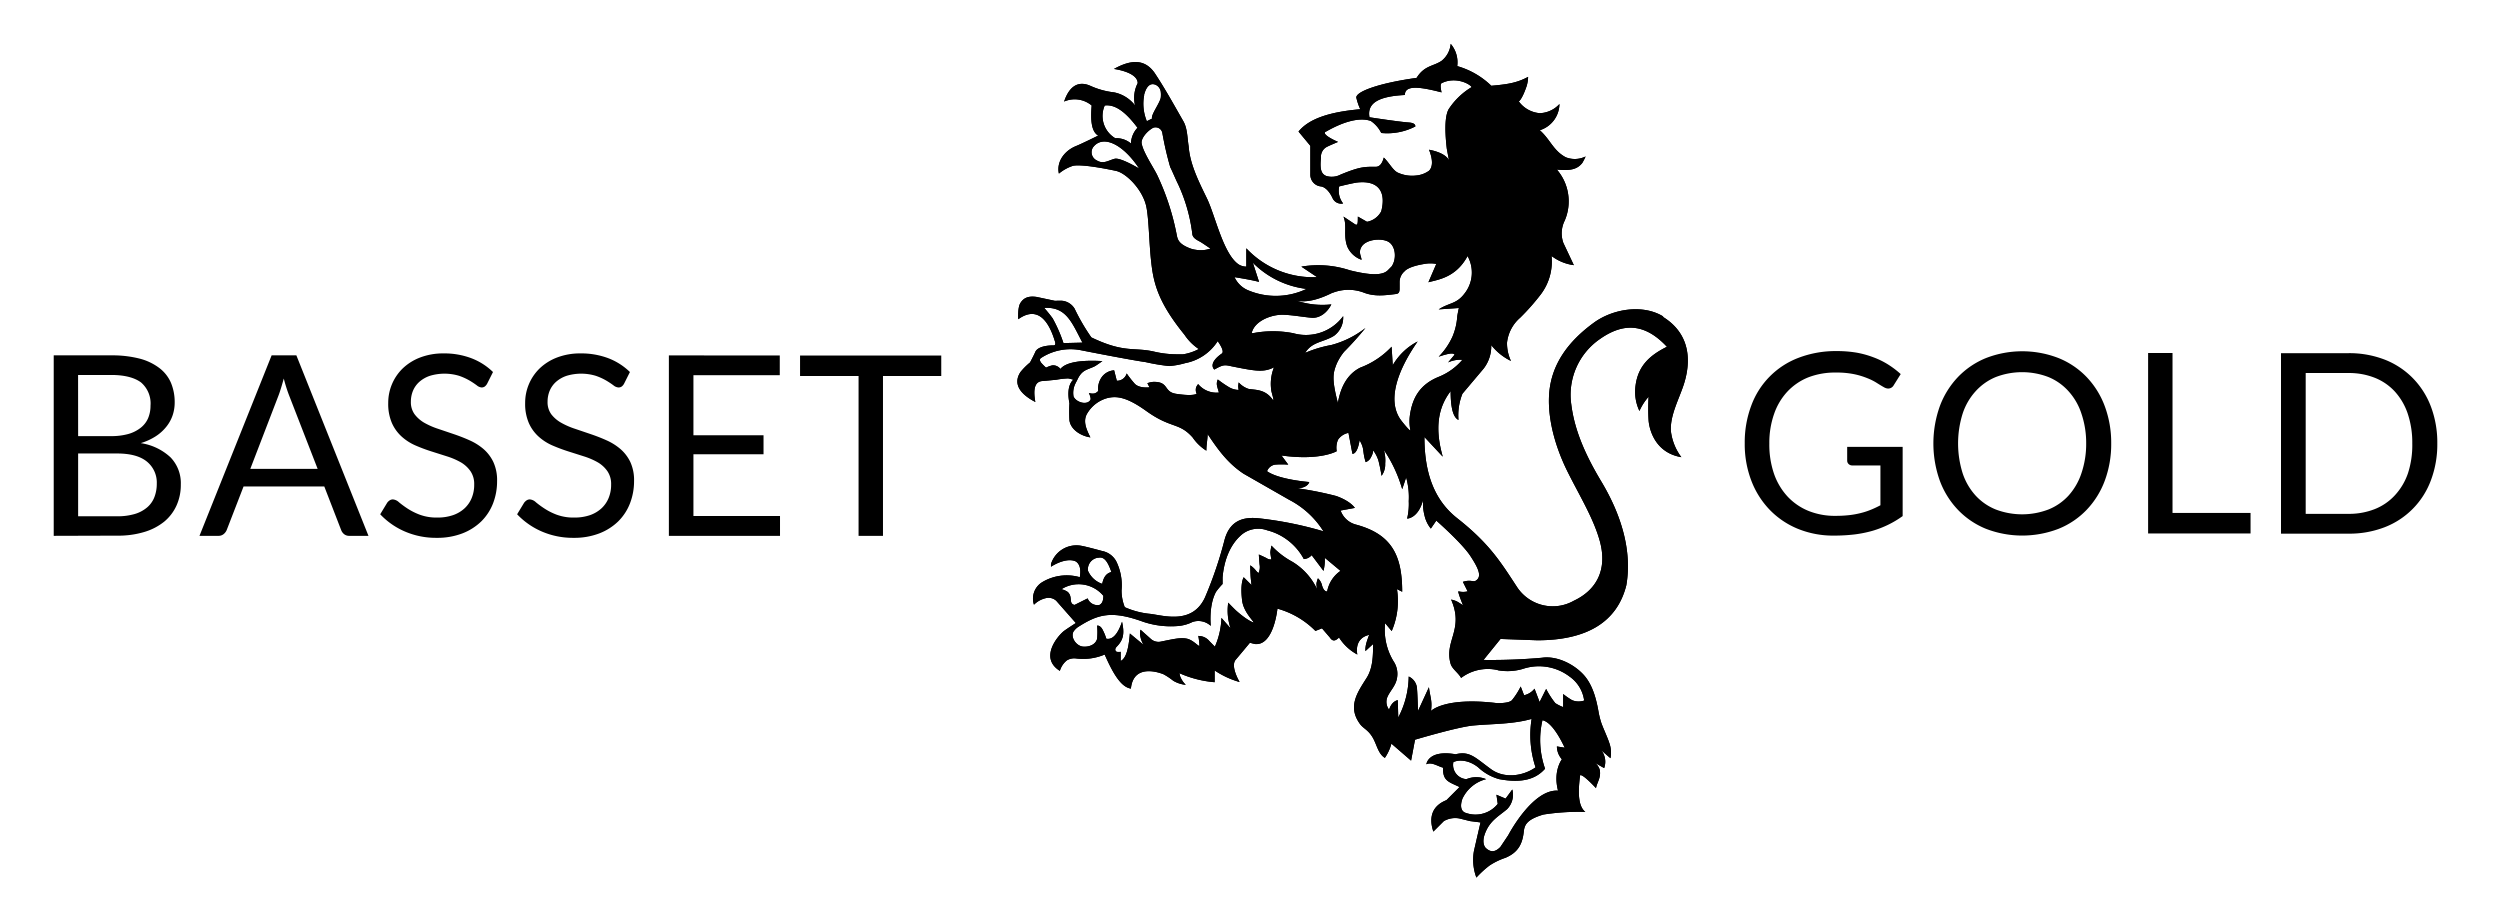 <svg xmlns="http://www.w3.org/2000/svg" viewBox="0 0 526.37 189.44"><defs><style>.cls-1{isolation:isolate;}.cls-2{mix-blend-mode:soft-light;}</style></defs><title>B&amp;amp;G_logo_new</title><g class="cls-1"><g id="Layer_1" data-name="Layer 1"><path d="M315.37,141.12a11.36,11.36,0,0,0,5.24-.28,10.69,10.69,0,0,1,9.93,1.66,7.31,7.31,0,0,1,3,5,3.61,3.61,0,0,1-2.54-.08,15.32,15.32,0,0,1-1.88-1.3v2.76a8.89,8.89,0,0,1-1.65-.83,17.19,17.19,0,0,1-1.93-3l-1.38,2.76L323.09,145a3.8,3.8,0,0,1-2.2,1.38l-.71-1.84a14.87,14.87,0,0,1-1.89,2.94,2.56,2.56,0,0,1-1.11.43,9.24,9.24,0,0,1-2.09.12c-11-1.31-13.79,1.66-13.79,1.66.28-2.21-.17-2.82-.44-5l-2.3,5s-.1-3.38-.2-4.5a3,3,0,0,0-1.76-2.75,19.06,19.06,0,0,1-2.2,8.63l-.1-3.65s-1.24.14-1.83,2a2.71,2.71,0,0,1-.4-2.56c.55-1.38,1.78-2.4,2.06-4.06a4.74,4.74,0,0,0-.56-3.31,12.69,12.69,0,0,1-1.93-8.28l1.38,1.66a16,16,0,0,0,1.11-8.83l1.1.55c0-7.72-2.25-12.15-9.82-14.16a4.68,4.68,0,0,1-3.15-2.94l3-.55s-.86-1.42-3.94-2.51a73.39,73.39,0,0,0-8.2-1.63c1.1,0,2.26-.41,2.54-1.31,0,0-6.41-.49-8.89-2.28a2.2,2.2,0,0,1,1.66-1.38,17,17,0,0,1,2.81,0l-1.43-1.93C278,97.05,281.44,95,281.44,95a4.29,4.29,0,0,1,.27-2.41,3.46,3.46,0,0,1,2.21-1.45l.83,4.41c.55,0,1.16-.7,1.51-2.86,1.11,1.93.52,2.16,1.28,4.61a2,2,0,0,0,1.15-1.1,3.16,3.16,0,0,0,.43-1.38,7.3,7.3,0,0,1,1.1,2.13c.44,1.7.66,3.23.66,3.23a4,4,0,0,0,.77-2.59,7.86,7.86,0,0,0-.28-2.86,28.64,28.64,0,0,1,3.86,8.27l.83-2.48a15.35,15.35,0,0,1,.55,5,13.33,13.33,0,0,1-.34,3.67s2.35,0,3.38-4a9.9,9.9,0,0,0,.27,3.31,6.69,6.69,0,0,0,1.34,2.79l1.15-1.68s5.36,4.69,7.17,7.44,2.48,4.42,1.1,5.24c-.55.28-1.08-.3-2.67.22l1,2a3.94,3.94,0,0,1-1.9,0c-.36-.2.93,2.94.93,2.94s-1-.68-1.36-.85a5.22,5.22,0,0,0-1.15-.36c2.77,6.32-1.49,8.67-.11,13.5.32,1.12,1.65,1.93,2.21,3a9.33,9.33,0,0,1,7.72-1.65m13.52,18.76s-1.92,2.42-.83,6.62c-5.41-.35-10.48,9.38-10.48,9.38l-1.66,2.48c-1.1,1.11-2,1.16-3,.28-.48-.4-.84-1.46-.28-3,1-2.79,2.88-3.71,4.69-5.24a4.32,4.32,0,0,0,1.1-4.14L317,168.15l-1.93-.82.28,1.93a6,6,0,0,1-6.62,1.93c-1.1-.28-1.38-1.38-.83-3a7.56,7.56,0,0,1,5-4.14,5.4,5.4,0,0,0-4.14,0,3,3,0,0,1-2.76-3.58c1.1-.55,3.21-.52,5.24,1.1a10.52,10.52,0,0,0,4.42,2.48c4.78.89,7.72,0,9.65-2.2a18.3,18.3,0,0,1-.55-10.21c1.38.28,3,2.21,4.69,5.79l-1.65-.27a4.16,4.16,0,0,0,1.1,2.76m-49.44-35.39s-.75.19-1.14-1.4a2.91,2.91,0,0,0-.83-1.37,4.8,4.8,0,0,0-.31,1.11,5.56,5.56,0,0,0,.13,1.18,13.43,13.43,0,0,0-5.24-5.79,16.93,16.93,0,0,1-4.37-3.39s-.22,1.09-.23,1.45a12.89,12.89,0,0,0,.22,1.48,1.64,1.64,0,0,1-1-.27c-.32-.19-1.65-.78-1.65-.78s.12,1.66.16,2.1a3,3,0,0,1-.21,1.79s-.16,0-.64-.61a5.15,5.15,0,0,0-1.11-1s0,1.16.06,2c0,.55.21,2.16.21,2.16l-1.65-1.65s-.8,1.14-.33,4.93c.31,2.43,2.52,4.39,2.41,4.61,0,0-1.22-.33-3.69-2.53-.43-.39-1.65-1.66-1.65-1.66a11.55,11.55,0,0,0,.5,5.41l-1.93-2.21a16.3,16.3,0,0,1-1.38,6.07L254.65,135a3,3,0,0,0-2.35-1.1,13.86,13.86,0,0,1,.24,2.07c-.18.22-1.33-1.25-2.7-1.51s-2.8.1-5.52.65a2.41,2.41,0,0,1-2.06-.63l-2.13-1.9a3.23,3.23,0,0,0,0,1.56,5.21,5.21,0,0,0,.64,1.63l-2.88-2.39c-.27,3.31-.82,5.24-1.93,5.79v-1.93a2.73,2.73,0,0,1-.82,0c-.26-.1-.57-.52,0-1.1,1.4-1.43,1.65-2.76,1.1-5.24-.83,2.48-1.93,3.86-3.31,3.58a10.53,10.53,0,0,0-.74-1.82c-.52-1.07-1.19-.94-1.19-.94a15.38,15.38,0,0,1,0,2.76c-.29,1.21-1.66,1.79-3,1.66s-2.62-1.86-2-3.12A3.51,3.51,0,0,1,227,132c4.21-2.68,7-3.51,13.68-1.09a18.25,18.25,0,0,0,7.63.87,8.43,8.43,0,0,0,2.76-.82,3.83,3.83,0,0,1,3.86.82s-.48-4.28,1.1-7.17a14.62,14.62,0,0,1,1.38-1.65v-1.38c.28-3.31,1.43-6.88,4.14-9.11a5.5,5.5,0,0,1,5.24-.82,12.18,12.18,0,0,1,7.73,6.06,2.37,2.37,0,0,0,1.65-.82l2.49,3.31a9.59,9.59,0,0,0,.27-2.76l3.31,2.76a6.74,6.74,0,0,0-2.81,4.34m-53.19,2.83c-1.33-.3-.29-1.69-1.43-2.73a3.75,3.75,0,0,0-1.33-.58,6.78,6.78,0,0,1,8.83,1.38c0,1.1-.28,1.65-.83,1.93a2.21,2.21,0,0,1-2.48-1.38Zm5-9.93c1.11-.28,1.93.55,2.76,3-1.1.28-1.65,1.11-1.93,2.49a5,5,0,0,1-3-2.76,2.46,2.46,0,0,1,2.2-2.76m29.53-36.87s-.09.59-.09.79.08.77.08.77a4.1,4.1,0,0,1-2.09-.62,21.56,21.56,0,0,1-2.29-1.58,2,2,0,0,0-.15,1.39c.07.35.39,1.36.39,1.36a5,5,0,0,1-4.38-1.78,2.46,2.46,0,0,0-.44.73,1.92,1.92,0,0,0,.13,1.32c-.92.47-3.26.16-4.33,0-2.68-.41-1.45-2.52-4.68-2.52a4,4,0,0,0-1.37.29l.45.86s-2.11.28-3.1-.74a22.73,22.73,0,0,1-1.71-2.18,2.1,2.1,0,0,1-2.08,1.54l-.56-2.2a3.48,3.48,0,0,0-2.75,1.65,4.18,4.18,0,0,0-.6,2.69,1.66,1.66,0,0,1-.8.53,2.2,2.2,0,0,1-1.17-.11s.52,1.11.34,1.44c-.67,1.23-3,.58-3.57-.69a4.45,4.45,0,0,1,.28-2.48c.09-.24.47-.93.47-.93,1-2.26,2.1-2.16,3.67-2.93.44-.22,1.65-1.11,1.65-1.11-4.69-.27-7.72.28-8.83,1.66a1.94,1.94,0,0,0-1.67-.77,5.83,5.83,0,0,0-1.36.49,11.18,11.18,0,0,1-1-1c-.46-.61-.27-.84-.11-1a11.37,11.37,0,0,1,8.56-1.65s10.11,2,13.51,2.48a42.61,42.61,0,0,0,4.95.83,16.34,16.34,0,0,0,3.37-.61,10.42,10.42,0,0,0,6.86-4.63s1.59,2.1.87,2.61c-3.09,2.17-1.57,3.37-1.57,3.37,1.93-1.1,2.17-1,3.7-.67,5,1,6.65,1.31,8.86.2a9.35,9.35,0,0,0-.55,5c.08.44.73,2.46.25,1.79-1.56-2.21-3.62-2-5.07-2.25a4.77,4.77,0,0,1-2.07-1.37M221.67,67.08a28.13,28.13,0,0,0-1.82-2.25c4.69-.3,5.86,3.17,8.06,7.31l-4,.1a30.56,30.56,0,0,0-2.25-5.16m30.27-14.47a5.37,5.37,0,0,1-1.4-.33c-2.31-.9-2.57-1.8-2.76-2.76a52.58,52.58,0,0,0-4.14-12.69c-.85-1.71-2.93-4.76-3.26-6.64-.18-1.06,1.21-2.65,2.43-3.29a1.45,1.45,0,0,1,1.93,1.1,66.77,66.77,0,0,0,1.66,7.18c.55,1.1,1.1,2.48,1.65,3.58a35,35,0,0,1,3,10.49c.06.9,1.14,1.36,1.65,1.65s2.17,1.44,2.17,1.44a6.25,6.25,0,0,1-3,.27M234.69,33.43c-1.33.35-2.36,1.19-3.74.36a1.91,1.91,0,0,1-.83-2.75c2-2.72,6.25-.83,9.73,4.45,0,0-3.95-2.38-5.16-2.06M232.6,22.21c2.21-.28,4.42,1.38,6.9,4.69a5.07,5.07,0,0,0-1.38,3.31,4.82,4.82,0,0,0-3.31-1.11,5.45,5.45,0,0,1-2.21-6.89M240.88,20c.62-2.41,1.7-2.46,2.45-2.14a1.89,1.89,0,0,1,1.06,1.43,5.51,5.51,0,0,1,0,1.33c-.29,1.24-2.1,3.6-1.83,4.35l-1.1.55a9.7,9.7,0,0,1-.55-5.52M265.1,59.37l-1.32-4.06a19.1,19.1,0,0,0,11.31,5.52,15,15,0,0,1-12.42.24,5.47,5.47,0,0,1-2.75-2.72c1.65.27,3.41.56,5.18,1m15.51,2.29a9.11,9.11,0,0,1,6.62,0c2.21.83,4.36.55,6.62.27.55-.06.83-.27.83-1.1v-1.5a3,3,0,0,1,1.05-2.19s.67-1,4.19-1.55a6.71,6.71,0,0,1,2.49,0l-1.66,3.86c1.93-.55,5.78-.93,8.24-5.52a7.13,7.13,0,0,1-.72,8c-1.67,2.14-3.17,1.81-5.35,3.23l4.24-.29s-.29,1.35-.34,1.8a13.14,13.14,0,0,1-1,4.22,14.71,14.71,0,0,1-2.91,4.24,16.93,16.93,0,0,1,2.05-.6c.71-.12,1-.13,1.32.15l-1.38,1.65a5.94,5.94,0,0,1,3-.55,12.79,12.79,0,0,1-5,3.59c-4.1,1.67-5.59,4.62-6.07,8.27a9.64,9.64,0,0,0,.11,2.9c.19.64-1.74-1.69-2.18-2.36-2.57-3.93-.69-9.92,3.72-16.26a12.93,12.93,0,0,0-5.24,5L293,73a17.38,17.38,0,0,1-6.59,4.4c-2.76,1.38-4.17,4.15-4.72,7.46-1.37-5.24-1-6.39-.24-8.31A11.46,11.46,0,0,1,283,74.06a65.55,65.55,0,0,0,4.49-5,19.86,19.86,0,0,1-7.18,3.58,25.39,25.39,0,0,0-5.51,1.66c1.45-2.39,3.84-2.21,6.06-3.59a4.75,4.75,0,0,0,1.94-4.14,9.73,9.73,0,0,1-10.49,3.59,22.36,22.36,0,0,0-8.55,0c-.28,0-.2-.18-.1-.44.73-2,3.35-3.19,5.62-3.42,1.71-.18,5.19.48,6.92.6s3.29-1.15,4.11-2.81a17.2,17.2,0,0,1-7.45-.83c2.21.56,5-.27,7.73-1.65m10.76-28.43c-.28,1.11-.79,1.92-1.66,1.94-2.28,0-3.25-.1-7.45,1.65a4,4,0,0,1-3,.28c-1.05-.43-1.38-1.37-1.11-3.86a2.34,2.34,0,0,1,1.11-2.2c.59-.33,2.48-1.11,2.48-1.11-2.48-1.1-3.31-1.93-2.48-2.2,3.86-2.21,7.17-3,9.38-2.21A6.49,6.49,0,0,1,290.82,28,12.82,12.82,0,0,0,298,26.62c0-.55-.55-.77-1.38-.83-2.08-.14-8.28-1.1-8.28-1.1-.55-3,1.94-4.41,7.45-4.69,0-1.93,2.48-1.93,7.73-.55,0,0-.43-1.71,0-1.93,2.75-1.41,5.79,0,6.34.82a14.93,14.93,0,0,0-4.69,4.42c-.83,1.1-1.1,3.86-.55,8.55l.46,2.45c-.85-1.73-4.2-2.23-4.2-2.23.87,2.2.77,3.65,0,4.42a5.41,5.41,0,0,1-2.68,1,7.21,7.21,0,0,1-4-.65c-1-.58-1.66-1.94-2.76-3.05m58.76,33.39C345.92,64,339.57,65,335.51,68c-5.25,3.85-9.18,8.84-9.38,15.73-.15,4.94,1.39,10.54,4,15.74,2.5,5,5.47,9.8,6.75,14.61,1.58,6-.83,10.21-5.52,12.41a9,9,0,0,1-11.86-2.75c-3.53-5.38-5.82-9.21-12.69-14.63-4.77-3.76-6.9-9.38-6.9-17.1l3.86,4.14c-1.65-5.8-1.1-10.21,1.66-13.8,0,3.59.55,5.52,1.65,6.07a12.22,12.22,0,0,1,.83-5.52l4.42-5.24a7.71,7.71,0,0,0,1.65-5A12,12,0,0,0,318.13,76a8.81,8.81,0,0,1-.83-3.86,8.1,8.1,0,0,1,2.76-5.24,46.33,46.33,0,0,0,4.41-5,11.5,11.5,0,0,0,2.21-8,9.91,9.91,0,0,0,4.69,1.93l-2.21-4.69a6,6,0,0,1,.28-4.68,10.22,10.22,0,0,0-1.65-10.76c2.75.27,4.25,0,5.35-1.38a12.38,12.38,0,0,0,.71-1.38,5.13,5.13,0,0,1-4.19.17c-2.63-1.4-3.26-3.76-5.46-5.69a5.89,5.89,0,0,0,4.14-5.52,5.85,5.85,0,0,1-4.14,1.93,6.05,6.05,0,0,1-4.42-2.48s.65-.32,1.63-3.17a7.11,7.11,0,0,0,.33-2c-2.49,1.37-4.72,1.6-7.75,1.88a17,17,0,0,0-7.17-4.14,6,6,0,0,0-1.38-4.69,5.13,5.13,0,0,1-1.93,3.59c-1.74,1.17-3.6.94-5.25,3.58-8,1.11-12.74,2.89-12.69,4.14A12.44,12.44,0,0,0,286.4,23c-6.34.56-10.76,1.94-13,4.7l2.49,3v6.07a2.47,2.47,0,0,0,2.2,2.48c.87.1,1.81,1,2.49,2.49a2,2,0,0,0,2.21,1.1,4.38,4.38,0,0,1-.83-3.59s2.88-.72,3.86-.83c4.39-.46,6.07,1.93,5,6.07a4.25,4.25,0,0,1-3,2.21l-1.93-1.1c0,1.38,0,1.93-.55,1.65l-2.48-1.65c.82,1.93-.09,3.91.82,6.34a5.11,5.11,0,0,0,3,2.76c-.12-.88-.71-1.62,0-2.76.95-1.53,4-1.84,5.52-1.1,1.65.82,1.93,3.59.82,5.24l-.82.83c-1.11,1.1-3.59,1.1-8,0A21.19,21.19,0,0,0,274,56.14l3.31,2.21a19.2,19.2,0,0,1-14.9-6.07v3.86a3.05,3.05,0,0,1-1.62-.47c-3.24-2.19-4.95-10.35-6.66-13.87s-3.58-7.18-3.86-11c-.28-1.66-.24-3.73-1.1-5.24-1.9-3.31-3.87-6.9-6.07-10.21-1.94-2.76-4.69-3-8.56-.83,0,0,5,.62,5,3a6.76,6.76,0,0,0-.55,4.69,7.41,7.41,0,0,0-4.42-2.76,16.63,16.63,0,0,1-5-1.38c-2.48-1.1-4.41,0-5.52,3.31a5.56,5.56,0,0,1,5.8.83c-.28,3.31,0,5.52,1.37,6.34,0,0-3.48,1.73-4.69,2.21-2.43,1-4.13,3.31-3.58,5.79a9,9,0,0,1,3-1.65c2.26-.43,9.11,1.1,9.11,1.1,2.2.55,5.68,4.1,6.34,7.73.51,2.73.55,7.77,1,11.56.5,4.66,1.69,8.66,7,15.2a10.69,10.69,0,0,0,3,3,10.43,10.43,0,0,1-3.31,1.11c-.21,0-.83,0-.83,0h-.55a21.14,21.14,0,0,1-4.69-.56c-4.32-1-6.25.36-13.24-3A42.34,42.34,0,0,1,226.26,65a3.5,3.5,0,0,0-2.49-1.66c-.41-.05-1.65,0-1.65,0l-3.86-.82c-1.93-.28-2.81.33-3.42,1.29s-.45,3.4-.45,3.4c3.4-2.44,6.07-.83,7.73,4.69.17.52.06.84-.28.82-2.2,0-3.52.58-3.86,1.38-.23.57-1.1,2.21-1.1,2.21a13.86,13.86,0,0,0-2,2c-1,1.48-1.53,3.9,3.11,6.33-.55-3,0-4.42,1.66-4.42l2.76-.27a18.38,18.38,0,0,1,2.48-.28,8.37,8.37,0,0,1,1.1.28s-.21.2-.27.27c-1,1.27-.83,3.31-.55,4.69a31.93,31.93,0,0,0,0,3.59c.27,2,2.48,3.31,4.41,3.59-.83-1.66-1.7-3.5-.59-5.17a7.09,7.09,0,0,1,4.17-3.11c2.1-.52,4.28-.08,8.21,2.74,5.26,3.76,6.82,2.31,9.73,5.54A9.75,9.75,0,0,0,254,94.89c0-1.33.26-2.39.26-3.5,2.2,3.31,4.25,6.14,7.56,8.34l9.65,5.52a18.55,18.55,0,0,1,7.18,6.62,77.19,77.19,0,0,0-13.8-2.76c-3-.27-5.84.4-7,4.47a83.57,83.57,0,0,1-4.12,12.16c-2.63,5.79-8.62,3.88-11.52,3.51a17,17,0,0,1-5.39-1.41,9.47,9.47,0,0,1-.68-3.55,11.41,11.41,0,0,0-1.1-6.07,4.29,4.29,0,0,0-3-2.21s-3.29-.91-4.41-1.1a5.61,5.61,0,0,0-6.35,3.86v.55c2.21-1.38,4.14-1.66,5.24-1.1.83.55,1.11,1.65.83,3.31a10,10,0,0,0-8,1.1,4.06,4.06,0,0,0-1.65,4.69,5.18,5.18,0,0,1,2.48-1.38,2.41,2.41,0,0,1,2.21.55l4.13,4.69s-1.88,1.21-2.48,1.66c-1.17.88-5.36,5.62-.89,8.41a4.47,4.47,0,0,1,1.46-2.2,3,3,0,0,1,1.91-.42,11.67,11.67,0,0,0,6.07-.82c1.93,4.41,3.59,6.89,5.52,7.17.58-5.76,6.9-3,6.9-3a14,14,0,0,1,2,1.34,6.33,6.33,0,0,0,2.66.87,4.87,4.87,0,0,1-1.2-1.81c0-.07-.16-.65-.16-.65a22.93,22.93,0,0,0,7.43,1.91v-2.48A18.27,18.27,0,0,0,261,143.6s-2-3.32-.83-4.69,3-3.59,3-3.59a10.38,10.38,0,0,0,1.1.28c3.93.36,4.69-7.45,4.69-7.45a18,18,0,0,1,8,4.69l1.38-.55,1.66,1.93c.55.83,1.1.83,1.93,0a10.3,10.3,0,0,0,3.86,3.59s-.85-3.37,2.48-4.14c0,0-.42,1.14-.53,1.54a5.64,5.64,0,0,0-.26,1.88l1.62-1.49c0,2.48-.05,5.09-1.38,7.17-1.9,3-4.06,6-1.38,9.66.73,1,1.76,1.22,2.76,3,.81,1.47,1.11,3.31,2.48,4.14a9.89,9.89,0,0,0,1.38-3l4.14,3.58.83-4.41s9.23-2.76,12.41-3c4.14-.36,8.28-.27,12.14-1.38a21.57,21.57,0,0,0,.83,10.21c-2.76,1.93-6.67,2.35-9.36.39-3.32-2.41-4.48-3.9-7.47-3.15-5.84-1-6.16,2.11-6.16,2.11,1.11-.55,2.41.43,3.52.71-.11,2.84,1.26,3,3.47,4.08l-2.76,2.76c-2.76,1.1-3.86,3.31-2.76,6.62l2.21-2.21a4.79,4.79,0,0,1,3.31-.55l2.21.55,2.2.28s-1,4.31-1.4,6.1a10.65,10.65,0,0,0,.53,5.51,21.15,21.15,0,0,1,2.74-2.52,14.12,14.12,0,0,1,3.37-1.64c2.75-1.16,3.59-3,3.87-5.52.15-1.36.57-2.54,4.14-3.59a47.52,47.52,0,0,1,8.82-.55c-1.37-1.1-1.65-3.58-1.1-7.72.53-.35,3.34,2.71,3.34,2.71.28-1.38,1.08-2.16.8-3.82a2.79,2.79,0,0,0-1.08-1.54l2,1.14a3.88,3.88,0,0,0-.6-3.74l1.93,1.66a6.05,6.05,0,0,0-.28-3.31c-.34-1.06-1.29-3.09-1.65-4.14a17.87,17.87,0,0,1-.56-2.21c-.47-2.73-1.22-5.64-3-7.72-2.05-2.36-5.74-4.24-8.94-3.77a121.69,121.69,0,0,1-12.3.46l3.58-4.42,7.73.28c10.48,0,16.83-3.86,18.76-11.59,1.1-6.34-.43-13.74-5.24-21.79-3.07-5.12-5.63-10.47-6.35-16.28a14.26,14.26,0,0,1,6.07-13.8c5.51-3.86,9.93-2.75,14.07,1.66-3.31,1.66-6.09,3.81-6.62,8.28a9.41,9.41,0,0,0,.83,5.24,11.41,11.41,0,0,1,1.93-3,41.88,41.88,0,0,0,0,5s.32,6.61,6.9,7.73a11.37,11.37,0,0,1-2.21-5.52c-.19-3.35,1.75-6.76,2.76-9.93,2-6.4.22-11.23-4.42-14.08"/><path class="cls-2" d="M315.37,141.12a11.36,11.36,0,0,0,5.24-.28,10.69,10.69,0,0,1,9.93,1.66,7.31,7.31,0,0,1,3,5,3.61,3.61,0,0,1-2.54-.08,15.32,15.32,0,0,1-1.88-1.3v2.76a8.89,8.89,0,0,1-1.65-.83,17.19,17.19,0,0,1-1.93-3l-1.38,2.76L323.09,145a3.8,3.8,0,0,1-2.2,1.38l-.71-1.84a14.87,14.87,0,0,1-1.89,2.94,2.56,2.56,0,0,1-1.11.43,9.24,9.24,0,0,1-2.09.12c-11-1.31-13.79,1.66-13.79,1.66.28-2.21-.17-2.82-.44-5l-2.3,5s-.1-3.38-.2-4.5a3,3,0,0,0-1.76-2.75,19.06,19.06,0,0,1-2.2,8.63l-.1-3.65s-1.24.14-1.83,2a2.71,2.71,0,0,1-.4-2.56c.55-1.38,1.78-2.4,2.06-4.06a4.74,4.74,0,0,0-.56-3.31,12.69,12.69,0,0,1-1.93-8.28l1.38,1.66a16,16,0,0,0,1.11-8.83l1.1.55c0-7.72-2.25-12.15-9.82-14.16a4.68,4.68,0,0,1-3.15-2.94l3-.55s-.86-1.42-3.94-2.51a73.39,73.39,0,0,0-8.2-1.63c1.1,0,2.26-.41,2.54-1.31,0,0-6.41-.49-8.89-2.28a2.2,2.2,0,0,1,1.66-1.38,17,17,0,0,1,2.81,0l-1.43-1.93C278,97.05,281.44,95,281.44,95a4.29,4.29,0,0,1,.27-2.41,3.46,3.46,0,0,1,2.21-1.45l.83,4.41c.55,0,1.16-.7,1.51-2.86,1.11,1.93.52,2.16,1.28,4.61a2,2,0,0,0,1.15-1.1,3.16,3.16,0,0,0,.43-1.38,7.3,7.3,0,0,1,1.1,2.13c.44,1.7.66,3.23.66,3.23a4,4,0,0,0,.77-2.59,7.86,7.86,0,0,0-.28-2.86,28.64,28.64,0,0,1,3.86,8.27l.83-2.48a15.35,15.35,0,0,1,.55,5,13.33,13.33,0,0,1-.34,3.67s2.35,0,3.38-4a9.9,9.9,0,0,0,.27,3.31,6.69,6.69,0,0,0,1.34,2.79l1.15-1.68s5.36,4.69,7.17,7.44,2.48,4.42,1.1,5.24c-.55.28-1.08-.3-2.67.22l1,2a3.94,3.94,0,0,1-1.9,0c-.36-.2.93,2.94.93,2.94s-1-.68-1.36-.85a5.22,5.22,0,0,0-1.15-.36c2.77,6.32-1.49,8.67-.11,13.5.32,1.12,1.65,1.93,2.21,3a9.33,9.33,0,0,1,7.72-1.65m13.52,18.76s-1.92,2.42-.83,6.62c-5.41-.35-10.48,9.38-10.48,9.38l-1.66,2.48c-1.1,1.11-2,1.16-3,.28-.48-.4-.84-1.46-.28-3,1-2.79,2.88-3.71,4.69-5.24a4.32,4.32,0,0,0,1.1-4.14L317,168.15l-1.93-.82.28,1.93a6,6,0,0,1-6.62,1.93c-1.1-.28-1.38-1.38-.83-3a7.56,7.56,0,0,1,5-4.14,5.4,5.4,0,0,0-4.14,0,3,3,0,0,1-2.76-3.58c1.1-.55,3.21-.52,5.24,1.1a10.52,10.52,0,0,0,4.42,2.48c4.78.89,7.72,0,9.65-2.2a18.3,18.3,0,0,1-.55-10.21c1.38.28,3,2.21,4.69,5.79l-1.65-.27a4.16,4.16,0,0,0,1.1,2.76m-49.44-35.39s-.75.19-1.14-1.4a2.91,2.91,0,0,0-.83-1.37,4.8,4.8,0,0,0-.31,1.11,5.56,5.56,0,0,0,.13,1.18,13.43,13.43,0,0,0-5.24-5.79,16.93,16.93,0,0,1-4.37-3.39s-.22,1.09-.23,1.45a12.89,12.89,0,0,0,.22,1.48,1.64,1.64,0,0,1-1-.27c-.32-.19-1.65-.78-1.65-.78s.12,1.66.16,2.1a3,3,0,0,1-.21,1.79s-.16,0-.64-.61a5.15,5.15,0,0,0-1.11-1s0,1.16.06,2c0,.55.21,2.16.21,2.16l-1.65-1.65s-.8,1.14-.33,4.93c.31,2.43,2.52,4.39,2.41,4.61,0,0-1.22-.33-3.69-2.53-.43-.39-1.65-1.66-1.65-1.66a11.55,11.55,0,0,0,.5,5.41l-1.93-2.21a16.3,16.3,0,0,1-1.38,6.07L254.65,135a3,3,0,0,0-2.35-1.1,13.86,13.86,0,0,1,.24,2.07c-.18.22-1.33-1.25-2.7-1.51s-2.8.1-5.52.65a2.41,2.41,0,0,1-2.06-.63l-2.13-1.9a3.23,3.23,0,0,0,0,1.56,5.21,5.21,0,0,0,.64,1.63l-2.88-2.39c-.27,3.31-.82,5.24-1.93,5.79v-1.93a2.73,2.73,0,0,1-.82,0c-.26-.1-.57-.52,0-1.1,1.4-1.43,1.65-2.76,1.1-5.24-.83,2.48-1.93,3.86-3.31,3.58a10.53,10.53,0,0,0-.74-1.82c-.52-1.07-1.19-.94-1.19-.94a15.38,15.38,0,0,1,0,2.76c-.29,1.21-1.66,1.79-3,1.66s-2.62-1.86-2-3.12A3.51,3.51,0,0,1,227,132c4.21-2.68,7-3.51,13.68-1.09a18.25,18.25,0,0,0,7.63.87,8.43,8.43,0,0,0,2.76-.82,3.83,3.83,0,0,1,3.86.82s-.48-4.28,1.1-7.17a14.62,14.62,0,0,1,1.38-1.65v-1.38c.28-3.31,1.43-6.88,4.14-9.11a5.5,5.5,0,0,1,5.24-.82,12.18,12.18,0,0,1,7.73,6.06,2.37,2.37,0,0,0,1.65-.82l2.49,3.31a9.59,9.59,0,0,0,.27-2.76l3.31,2.76a6.74,6.74,0,0,0-2.81,4.34m-53.19,2.83c-1.33-.3-.29-1.69-1.43-2.73a3.75,3.75,0,0,0-1.33-.58,6.78,6.78,0,0,1,8.83,1.38c0,1.1-.28,1.65-.83,1.93a2.21,2.21,0,0,1-2.48-1.38Zm5-9.93c1.11-.28,1.93.55,2.76,3-1.1.28-1.65,1.11-1.93,2.49a5,5,0,0,1-3-2.76,2.46,2.46,0,0,1,2.2-2.76m29.53-36.87s-.09.59-.09.79.08.77.08.77a4.1,4.1,0,0,1-2.09-.62,21.56,21.56,0,0,1-2.29-1.58,2,2,0,0,0-.15,1.39c.07.35.39,1.36.39,1.36a5,5,0,0,1-4.38-1.78,2.46,2.46,0,0,0-.44.73,1.92,1.92,0,0,0,.13,1.32c-.92.47-3.26.16-4.33,0-2.68-.41-1.45-2.52-4.68-2.52a4,4,0,0,0-1.37.29l.45.86s-2.11.28-3.1-.74a22.73,22.73,0,0,1-1.71-2.18,2.1,2.1,0,0,1-2.08,1.54l-.56-2.2a3.48,3.48,0,0,0-2.75,1.65,4.18,4.18,0,0,0-.6,2.69,1.66,1.66,0,0,1-.8.53,2.2,2.2,0,0,1-1.17-.11s.52,1.11.34,1.44c-.67,1.23-3,.58-3.57-.69a4.45,4.45,0,0,1,.28-2.48c.09-.24.47-.93.47-.93,1-2.26,2.1-2.16,3.67-2.93.44-.22,1.65-1.11,1.65-1.11-4.69-.27-7.72.28-8.83,1.66a1.94,1.94,0,0,0-1.67-.77,5.83,5.83,0,0,0-1.36.49,11.18,11.18,0,0,1-1-1c-.46-.61-.27-.84-.11-1a11.37,11.37,0,0,1,8.56-1.65s10.11,2,13.51,2.48a42.61,42.61,0,0,0,4.95.83,16.34,16.34,0,0,0,3.37-.61,10.42,10.42,0,0,0,6.86-4.63s1.59,2.1.87,2.61c-3.09,2.17-1.57,3.37-1.57,3.37,1.93-1.1,2.17-1,3.7-.67,5,1,6.65,1.31,8.86.2a9.35,9.35,0,0,0-.55,5c.08.44.73,2.46.25,1.79-1.56-2.21-3.62-2-5.07-2.25a4.77,4.77,0,0,1-2.07-1.37M221.67,67.08a28.13,28.13,0,0,0-1.82-2.25c4.69-.3,5.86,3.17,8.06,7.31l-4,.1a30.56,30.56,0,0,0-2.25-5.16m30.27-14.47a5.37,5.37,0,0,1-1.4-.33c-2.31-.9-2.57-1.8-2.76-2.76a52.58,52.58,0,0,0-4.14-12.69c-.85-1.71-2.93-4.76-3.26-6.64-.18-1.06,1.21-2.65,2.43-3.29a1.45,1.45,0,0,1,1.93,1.1,66.77,66.77,0,0,0,1.66,7.18c.55,1.1,1.1,2.48,1.65,3.58a35,35,0,0,1,3,10.49c.06.9,1.14,1.36,1.65,1.65s2.17,1.44,2.17,1.44a6.25,6.25,0,0,1-3,.27M234.69,33.43c-1.33.35-2.36,1.19-3.74.36a1.91,1.91,0,0,1-.83-2.75c2-2.72,6.25-.83,9.73,4.45,0,0-3.95-2.38-5.16-2.06M232.6,22.21c2.21-.28,4.42,1.38,6.9,4.69a5.07,5.07,0,0,0-1.38,3.31,4.82,4.82,0,0,0-3.31-1.11,5.45,5.45,0,0,1-2.21-6.89M240.88,20c.62-2.41,1.7-2.46,2.45-2.14a1.89,1.89,0,0,1,1.06,1.43,5.51,5.51,0,0,1,0,1.33c-.29,1.24-2.1,3.6-1.83,4.35l-1.1.55a9.7,9.7,0,0,1-.55-5.52M265.1,59.37l-1.32-4.06a19.1,19.1,0,0,0,11.31,5.52,15,15,0,0,1-12.42.24,5.47,5.47,0,0,1-2.75-2.72c1.65.27,3.41.56,5.18,1m15.51,2.29a9.11,9.11,0,0,1,6.62,0c2.21.83,4.36.55,6.62.27.55-.06.83-.27.83-1.1v-1.5a3,3,0,0,1,1.05-2.19s.67-1,4.19-1.55a6.71,6.71,0,0,1,2.49,0l-1.66,3.86c1.93-.55,5.78-.93,8.24-5.52a7.13,7.13,0,0,1-.72,8c-1.67,2.14-3.17,1.81-5.35,3.23l4.24-.29s-.29,1.35-.34,1.8a13.14,13.14,0,0,1-1,4.22,14.71,14.71,0,0,1-2.91,4.24,16.93,16.93,0,0,1,2.05-.6c.71-.12,1-.13,1.32.15l-1.38,1.65a5.94,5.94,0,0,1,3-.55,12.79,12.79,0,0,1-5,3.59c-4.1,1.67-5.59,4.62-6.07,8.27a9.64,9.64,0,0,0,.11,2.9c.19.64-1.74-1.69-2.18-2.36-2.57-3.93-.69-9.92,3.72-16.26a12.93,12.93,0,0,0-5.24,5L293,73a17.38,17.38,0,0,1-6.59,4.4c-2.76,1.38-4.17,4.15-4.72,7.46-1.37-5.24-1-6.39-.24-8.31A11.46,11.46,0,0,1,283,74.06a65.55,65.55,0,0,0,4.49-5,19.86,19.86,0,0,1-7.18,3.58,25.39,25.39,0,0,0-5.51,1.66c1.45-2.39,3.84-2.21,6.06-3.59a4.75,4.75,0,0,0,1.94-4.14,9.73,9.73,0,0,1-10.49,3.59,22.36,22.36,0,0,0-8.55,0c-.28,0-.2-.18-.1-.44.73-2,3.35-3.19,5.62-3.42,1.71-.18,5.19.48,6.92.6s3.29-1.15,4.11-2.81a17.2,17.2,0,0,1-7.45-.83c2.21.56,5-.27,7.73-1.65m10.76-28.43c-.28,1.11-.79,1.92-1.66,1.94-2.28,0-3.25-.1-7.45,1.65a4,4,0,0,1-3,.28c-1.05-.43-1.38-1.37-1.11-3.86a2.34,2.34,0,0,1,1.11-2.2c.59-.33,2.48-1.11,2.48-1.11-2.48-1.1-3.31-1.93-2.48-2.2,3.86-2.21,7.17-3,9.38-2.21A6.49,6.49,0,0,1,290.82,28,12.82,12.82,0,0,0,298,26.62c0-.55-.55-.77-1.38-.83-2.08-.14-8.28-1.1-8.28-1.1-.55-3,1.94-4.41,7.45-4.69,0-1.93,2.48-1.93,7.73-.55,0,0-.43-1.71,0-1.93,2.75-1.41,5.79,0,6.34.82a14.93,14.93,0,0,0-4.69,4.42c-.83,1.1-1.1,3.86-.55,8.55l.46,2.45c-.85-1.73-4.2-2.23-4.2-2.23.87,2.2.77,3.65,0,4.42a5.41,5.41,0,0,1-2.68,1,7.21,7.21,0,0,1-4-.65c-1-.58-1.66-1.94-2.76-3.05m58.76,33.39C345.92,64,339.57,65,335.51,68c-5.25,3.85-9.18,8.84-9.38,15.73-.15,4.94,1.39,10.54,4,15.74,2.5,5,5.47,9.8,6.75,14.61,1.58,6-.83,10.21-5.52,12.41a9,9,0,0,1-11.86-2.75c-3.53-5.38-5.82-9.21-12.69-14.63-4.77-3.76-6.9-9.38-6.9-17.1l3.86,4.14c-1.65-5.8-1.1-10.21,1.66-13.8,0,3.59.55,5.52,1.65,6.07a12.22,12.22,0,0,1,.83-5.52l4.42-5.24a7.71,7.71,0,0,0,1.65-5A12,12,0,0,0,318.13,76a8.81,8.81,0,0,1-.83-3.86,8.1,8.1,0,0,1,2.76-5.24,46.33,46.33,0,0,0,4.41-5,11.5,11.5,0,0,0,2.21-8,9.91,9.91,0,0,0,4.69,1.93l-2.21-4.69a6,6,0,0,1,.28-4.68,10.22,10.22,0,0,0-1.65-10.76c2.75.27,4.25,0,5.35-1.38a12.38,12.38,0,0,0,.71-1.38,5.13,5.13,0,0,1-4.19.17c-2.63-1.4-3.26-3.76-5.46-5.69a5.89,5.89,0,0,0,4.14-5.52,5.85,5.85,0,0,1-4.14,1.93,6.05,6.05,0,0,1-4.42-2.48s.65-.32,1.63-3.17a7.11,7.11,0,0,0,.33-2c-2.49,1.37-4.72,1.6-7.75,1.88a17,17,0,0,0-7.17-4.14,6,6,0,0,0-1.38-4.69,5.13,5.13,0,0,1-1.93,3.59c-1.74,1.17-3.6.94-5.25,3.58-8,1.11-12.74,2.89-12.69,4.14A12.44,12.44,0,0,0,286.4,23c-6.34.56-10.76,1.94-13,4.7l2.49,3v6.07a2.47,2.47,0,0,0,2.2,2.48c.87.1,1.81,1,2.49,2.49a2,2,0,0,0,2.21,1.1,4.38,4.38,0,0,1-.83-3.59s2.88-.72,3.86-.83c4.39-.46,6.07,1.93,5,6.07a4.25,4.25,0,0,1-3,2.21l-1.93-1.1c0,1.38,0,1.93-.55,1.65l-2.48-1.65c.82,1.93-.09,3.91.82,6.34a5.11,5.11,0,0,0,3,2.76c-.12-.88-.71-1.62,0-2.76.95-1.53,4-1.84,5.52-1.1,1.65.82,1.93,3.59.82,5.24l-.82.83c-1.11,1.1-3.59,1.1-8,0A21.19,21.19,0,0,0,274,56.14l3.31,2.21a19.2,19.2,0,0,1-14.9-6.07v3.86a3.05,3.05,0,0,1-1.62-.47c-3.24-2.19-4.95-10.35-6.66-13.87s-3.58-7.18-3.86-11c-.28-1.66-.24-3.73-1.1-5.24-1.9-3.31-3.87-6.9-6.07-10.21-1.94-2.76-4.69-3-8.56-.83,0,0,5,.62,5,3a6.76,6.76,0,0,0-.55,4.69,7.41,7.41,0,0,0-4.42-2.76,16.63,16.63,0,0,1-5-1.38c-2.48-1.1-4.41,0-5.52,3.31a5.56,5.56,0,0,1,5.8.83c-.28,3.31,0,5.52,1.37,6.34,0,0-3.48,1.73-4.69,2.21-2.43,1-4.13,3.31-3.58,5.79a9,9,0,0,1,3-1.65c2.26-.43,9.11,1.1,9.11,1.1,2.2.55,5.68,4.1,6.34,7.73.51,2.73.55,7.77,1,11.56.5,4.66,1.69,8.66,7,15.2a10.69,10.69,0,0,0,3,3,10.43,10.43,0,0,1-3.31,1.11c-.21,0-.83,0-.83,0h-.55a21.14,21.14,0,0,1-4.69-.56c-4.32-1-6.25.36-13.24-3A42.34,42.34,0,0,1,226.26,65a3.5,3.5,0,0,0-2.49-1.66c-.41-.05-1.65,0-1.65,0l-3.86-.82c-1.93-.28-2.81.33-3.42,1.29s-.45,3.4-.45,3.4c3.4-2.44,6.07-.83,7.73,4.69.17.52.06.84-.28.82-2.2,0-3.52.58-3.86,1.38-.23.57-1.1,2.21-1.1,2.21a13.86,13.86,0,0,0-2,2c-1,1.48-1.53,3.9,3.11,6.33-.55-3,0-4.42,1.66-4.42l2.76-.27a18.38,18.38,0,0,1,2.48-.28,8.37,8.37,0,0,1,1.1.28s-.21.2-.27.27c-1,1.27-.83,3.31-.55,4.69a31.93,31.93,0,0,0,0,3.59c.27,2,2.48,3.31,4.41,3.59-.83-1.66-1.7-3.5-.59-5.17a7.09,7.09,0,0,1,4.17-3.11c2.1-.52,4.28-.08,8.21,2.74,5.26,3.76,6.82,2.31,9.73,5.54A9.75,9.75,0,0,0,254,94.89c0-1.33.26-2.39.26-3.5,2.2,3.31,4.25,6.14,7.56,8.34l9.65,5.52a18.55,18.55,0,0,1,7.18,6.62,77.19,77.19,0,0,0-13.8-2.76c-3-.27-5.84.4-7,4.47a83.57,83.57,0,0,1-4.12,12.16c-2.63,5.79-8.62,3.88-11.52,3.51a17,17,0,0,1-5.39-1.41,9.47,9.47,0,0,1-.68-3.55,11.41,11.41,0,0,0-1.1-6.07,4.29,4.29,0,0,0-3-2.21s-3.29-.91-4.41-1.1a5.61,5.61,0,0,0-6.35,3.86v.55c2.21-1.38,4.14-1.66,5.24-1.1.83.55,1.11,1.65.83,3.31a10,10,0,0,0-8,1.1,4.06,4.06,0,0,0-1.65,4.69,5.18,5.18,0,0,1,2.48-1.38,2.41,2.41,0,0,1,2.21.55l4.13,4.69s-1.88,1.21-2.48,1.66c-1.17.88-5.36,5.62-.89,8.41a4.47,4.47,0,0,1,1.46-2.2,3,3,0,0,1,1.91-.42,11.67,11.67,0,0,0,6.07-.82c1.93,4.41,3.59,6.89,5.52,7.17.58-5.76,6.9-3,6.9-3a14,14,0,0,1,2,1.34,6.33,6.33,0,0,0,2.66.87,4.87,4.87,0,0,1-1.2-1.81c0-.07-.16-.65-.16-.65a22.93,22.93,0,0,0,7.43,1.91v-2.48A18.27,18.27,0,0,0,261,143.6s-2-3.32-.83-4.69,3-3.59,3-3.59a10.38,10.38,0,0,0,1.1.28c3.93.36,4.69-7.45,4.69-7.45a18,18,0,0,1,8,4.69l1.38-.55,1.66,1.93c.55.83,1.1.83,1.93,0a10.3,10.3,0,0,0,3.86,3.59s-.85-3.37,2.48-4.14c0,0-.42,1.14-.53,1.54a5.64,5.64,0,0,0-.26,1.88l1.62-1.49c0,2.48-.05,5.09-1.38,7.17-1.9,3-4.06,6-1.38,9.66.73,1,1.76,1.22,2.76,3,.81,1.47,1.11,3.31,2.48,4.14a9.89,9.89,0,0,0,1.38-3l4.14,3.58.83-4.41s9.23-2.76,12.41-3c4.14-.36,8.28-.27,12.14-1.38a21.57,21.57,0,0,0,.83,10.21c-2.76,1.93-6.67,2.35-9.36.39-3.32-2.41-4.48-3.9-7.47-3.15-5.84-1-6.16,2.11-6.16,2.11,1.11-.55,2.41.43,3.52.71-.11,2.84,1.26,3,3.47,4.08l-2.76,2.76c-2.76,1.1-3.86,3.31-2.76,6.62l2.21-2.21a4.79,4.79,0,0,1,3.31-.55l2.21.55,2.2.28s-1,4.31-1.4,6.1a10.65,10.65,0,0,0,.53,5.51,21.15,21.15,0,0,1,2.74-2.52,14.12,14.12,0,0,1,3.37-1.64c2.75-1.16,3.59-3,3.87-5.52.15-1.36.57-2.54,4.14-3.59a47.52,47.52,0,0,1,8.82-.55c-1.37-1.1-1.65-3.58-1.1-7.72.53-.35,3.34,2.71,3.34,2.71.28-1.38,1.08-2.16.8-3.82a2.79,2.79,0,0,0-1.08-1.54l2,1.14a3.88,3.88,0,0,0-.6-3.74l1.93,1.66a6.05,6.05,0,0,0-.28-3.31c-.34-1.06-1.29-3.09-1.65-4.14a17.87,17.87,0,0,1-.56-2.21c-.47-2.73-1.22-5.64-3-7.72-2.05-2.36-5.74-4.24-8.94-3.77a121.69,121.69,0,0,1-12.3.46l3.58-4.42,7.73.28c10.48,0,16.83-3.86,18.76-11.59,1.1-6.34-.43-13.74-5.24-21.79-3.07-5.12-5.63-10.47-6.35-16.28a14.26,14.26,0,0,1,6.07-13.8c5.51-3.86,9.93-2.75,14.07,1.66-3.31,1.66-6.09,3.81-6.62,8.28a9.41,9.41,0,0,0,.83,5.24,11.41,11.41,0,0,1,1.93-3,41.88,41.88,0,0,0,0,5s.32,6.61,6.9,7.73a11.37,11.37,0,0,1-2.21-5.52c-.19-3.35,1.75-6.76,2.76-9.93,2-6.4.22-11.23-4.42-14.08"/><path d="M11.31,112.82v-38H23.42a23.16,23.16,0,0,1,6,.69,11.74,11.74,0,0,1,4.16,2A7.77,7.77,0,0,1,36,80.61a10.55,10.55,0,0,1,.78,4.15,8.4,8.4,0,0,1-.44,2.7A7.79,7.79,0,0,1,35,89.87a9.17,9.17,0,0,1-2.23,2,12.45,12.45,0,0,1-3.14,1.43,11.68,11.68,0,0,1,6.28,3A7.81,7.81,0,0,1,38.07,102a10.52,10.52,0,0,1-.89,4.4,9.48,9.48,0,0,1-2.59,3.42A12.2,12.2,0,0,1,30.4,112a18.84,18.84,0,0,1-5.66.78Zm5.14-21h6.78A13.19,13.19,0,0,0,27,91.38a7.47,7.47,0,0,0,2.63-1.32,5.16,5.16,0,0,0,1.55-2,6.75,6.75,0,0,0,.51-2.64,5.82,5.82,0,0,0-2-4.9c-1.34-1-3.43-1.57-6.25-1.57h-7Zm0,3.66v13.22h8.21a12.68,12.68,0,0,0,3.78-.5,7.12,7.12,0,0,0,2.6-1.42,5.39,5.39,0,0,0,1.49-2.17,7.75,7.75,0,0,0,.48-2.77,5.69,5.69,0,0,0-2.08-4.65c-1.39-1.14-3.48-1.71-6.29-1.71Z"/><path d="M77.58,112.82h-4a1.69,1.69,0,0,1-1.11-.34,2,2,0,0,1-.64-.88l-3.55-9.17h-17l-3.55,9.17a2.15,2.15,0,0,1-.64.85,1.67,1.67,0,0,1-1.11.37H42l15.19-38H62.4ZM52.7,98.72H66.88l-6-15.44a30.89,30.89,0,0,1-1.13-3.58c-.2.72-.39,1.39-.58,2s-.36,1.14-.54,1.6Z"/><path d="M102.57,80.78a1.94,1.94,0,0,1-.5.6,1.15,1.15,0,0,1-.69.2,1.85,1.85,0,0,1-1-.45,17.19,17.19,0,0,0-1.51-1,12.31,12.31,0,0,0-2.2-1,10.65,10.65,0,0,0-6.16,0,6.5,6.5,0,0,0-2.21,1.26,5.24,5.24,0,0,0-1.34,1.87,6,6,0,0,0-.45,2.32,4.31,4.31,0,0,0,.78,2.64A6.88,6.88,0,0,0,89.31,89a15.94,15.94,0,0,0,2.91,1.28l3.34,1.13c1.14.39,2.26.82,3.34,1.31a11.94,11.94,0,0,1,2.92,1.84,8.41,8.41,0,0,1,2.06,2.73,9.11,9.11,0,0,1,.78,4,12.9,12.9,0,0,1-.84,4.67,10.83,10.83,0,0,1-2.48,3.81,11.76,11.76,0,0,1-4,2.54,14.68,14.68,0,0,1-5.39.93,16.49,16.49,0,0,1-6.72-1.34,15.64,15.64,0,0,1-5.18-3.62l1.48-2.44a2,2,0,0,1,.52-.49,1.22,1.22,0,0,1,.67-.2,2.13,2.13,0,0,1,1.28.6,20.8,20.8,0,0,0,1.78,1.31,13.4,13.4,0,0,0,2.6,1.31,10.21,10.21,0,0,0,3.72.6,9.92,9.92,0,0,0,3.26-.5,6.93,6.93,0,0,0,2.43-1.42,6.12,6.12,0,0,0,1.52-2.19,7.17,7.17,0,0,0,.53-2.83,4.75,4.75,0,0,0-.78-2.82,6.44,6.44,0,0,0-2-1.85,15.16,15.16,0,0,0-2.9-1.26l-3.34-1.06a34.2,34.2,0,0,1-3.34-1.25,10.74,10.74,0,0,1-2.9-1.86,8.5,8.5,0,0,1-2.06-2.85,10.16,10.16,0,0,1-.78-4.22,10.1,10.1,0,0,1,3-7.24,10.94,10.94,0,0,1,3.67-2.33,13.5,13.5,0,0,1,5-.88,16.09,16.09,0,0,1,5.8,1,13.28,13.28,0,0,1,4.59,2.92Z"/><path d="M131.4,80.78a1.81,1.81,0,0,1-.5.6,1.15,1.15,0,0,1-.69.2,1.85,1.85,0,0,1-1.05-.45,17.19,17.19,0,0,0-1.51-1,12.31,12.31,0,0,0-2.2-1,10.65,10.65,0,0,0-6.16,0,6.5,6.5,0,0,0-2.21,1.26,5.24,5.24,0,0,0-1.34,1.87,6,6,0,0,0-.45,2.32,4.31,4.31,0,0,0,.78,2.64A6.88,6.88,0,0,0,118.14,89a16,16,0,0,0,2.92,1.28l3.33,1.13c1.14.39,2.26.82,3.34,1.31a11.94,11.94,0,0,1,2.92,1.84,8.44,8.44,0,0,1,2.07,2.73,9.11,9.11,0,0,1,.78,4,12.91,12.91,0,0,1-.85,4.67,10.83,10.83,0,0,1-2.48,3.81,11.76,11.76,0,0,1-4,2.54,14.68,14.68,0,0,1-5.39.93,16.49,16.49,0,0,1-6.72-1.34,15.74,15.74,0,0,1-5.18-3.62l1.48-2.44a2.21,2.21,0,0,1,.52-.49,1.23,1.23,0,0,1,.68-.2,2.11,2.11,0,0,1,1.27.6,19.62,19.62,0,0,0,1.79,1.31,13,13,0,0,0,2.59,1.31,10.23,10.23,0,0,0,3.73.6,10,10,0,0,0,3.26-.5,7,7,0,0,0,2.42-1.42,6.12,6.12,0,0,0,1.52-2.19,7.17,7.17,0,0,0,.53-2.83,4.75,4.75,0,0,0-.78-2.82,6.44,6.44,0,0,0-2-1.85,15.16,15.16,0,0,0-2.9-1.26l-3.34-1.06a35.19,35.19,0,0,1-3.34-1.25,10.74,10.74,0,0,1-2.9-1.86,8.5,8.5,0,0,1-2.06-2.85,10.16,10.16,0,0,1-.78-4.22,10.1,10.1,0,0,1,3-7.24,10.94,10.94,0,0,1,3.67-2.33,13.5,13.5,0,0,1,5-.88,16.14,16.14,0,0,1,5.81,1,13.33,13.33,0,0,1,4.58,2.92Z"/><path d="M164.18,74.85V79H146V91.65h14.76v4H146v13h18.23v4.18h-23.4v-38Z"/><path d="M198.18,74.85v4.32H185.91v33.65h-5.14V79.17H168.45V74.85Z"/><path d="M386.53,108.61a24.39,24.39,0,0,0,2.82-.15,17.5,17.5,0,0,0,2.43-.44,14.9,14.9,0,0,0,2.14-.7c.67-.27,1.35-.59,2-.94V98h-5.89a1.12,1.12,0,0,1-.8-.29,1,1,0,0,1-.31-.72V94.09H400.6v14.57a20.71,20.71,0,0,1-3,1.8,21.08,21.08,0,0,1-3.31,1.29,25,25,0,0,1-3.78.77,36.92,36.92,0,0,1-4.37.25,19.64,19.64,0,0,1-7.58-1.42,17.41,17.41,0,0,1-5.94-4,18.11,18.11,0,0,1-3.88-6.14,21.47,21.47,0,0,1-1.39-7.87,22,22,0,0,1,1.37-7.92,17,17,0,0,1,10-10.1,21.88,21.88,0,0,1,8-1.4,24.9,24.9,0,0,1,4.19.33,19.82,19.82,0,0,1,3.59,1,16.76,16.76,0,0,1,3.06,1.51,19,19,0,0,1,2.63,2l-1.46,2.33a1.34,1.34,0,0,1-1.17.72,1.89,1.89,0,0,1-.92-.29c-.45-.25-.94-.55-1.49-.9a11.59,11.59,0,0,0-2-1,15.88,15.88,0,0,0-2.78-.84,18.34,18.34,0,0,0-3.8-.34,15.58,15.58,0,0,0-5.81,1,12.3,12.3,0,0,0-4.42,3,13.18,13.18,0,0,0-2.81,4.72,18.31,18.31,0,0,0-1,6.21,18.9,18.9,0,0,0,1,6.43,13.68,13.68,0,0,0,2.87,4.78,12.46,12.46,0,0,0,4.4,3A14.8,14.8,0,0,0,386.53,108.61Z"/><path d="M444.51,93.37a22,22,0,0,1-1.35,7.83,17.87,17.87,0,0,1-3.82,6.14,16.93,16.93,0,0,1-5.92,4,21.26,21.26,0,0,1-15.28,0,17,17,0,0,1-5.9-4,17.87,17.87,0,0,1-3.82-6.14,23.38,23.38,0,0,1,0-15.66,17.91,17.91,0,0,1,3.82-6.15,17.11,17.11,0,0,1,5.9-4,21.12,21.12,0,0,1,15.28,0,17,17,0,0,1,5.92,4,17.91,17.91,0,0,1,3.82,6.15A22,22,0,0,1,444.51,93.37Zm-5.27,0a19.17,19.17,0,0,0-1-6.28,13.06,13.06,0,0,0-2.7-4.7,11.6,11.6,0,0,0-4.24-3,15.47,15.47,0,0,0-11.1,0,11.72,11.72,0,0,0-4.25,3,13,13,0,0,0-2.72,4.7,21,21,0,0,0,0,12.55,13.08,13.08,0,0,0,2.72,4.69,11.67,11.67,0,0,0,4.25,2.94,15.61,15.61,0,0,0,11.1,0,11.55,11.55,0,0,0,4.24-2.94,13.19,13.19,0,0,0,2.7-4.69A19.11,19.11,0,0,0,439.24,93.37Z"/><path d="M457.42,108h16.43v4.32H452.28v-38h5.14Z"/><path d="M513.17,93.37a21.39,21.39,0,0,1-1.35,7.76A16.83,16.83,0,0,1,502.1,111a20.61,20.61,0,0,1-7.64,1.36h-14.2v-38h14.2a20.61,20.61,0,0,1,7.64,1.36A16.91,16.91,0,0,1,508,79.6a17.22,17.22,0,0,1,3.82,6A21.39,21.39,0,0,1,513.17,93.37Zm-5.27,0a19.17,19.17,0,0,0-.95-6.25,13.18,13.18,0,0,0-2.71-4.67A11.48,11.48,0,0,0,500,79.54a14.65,14.65,0,0,0-5.54-1h-9v29.65h9a14.65,14.65,0,0,0,5.54-1,11.48,11.48,0,0,0,4.24-2.91A13,13,0,0,0,507,99.62,19.17,19.17,0,0,0,507.9,93.37Z"/></g></g></svg>